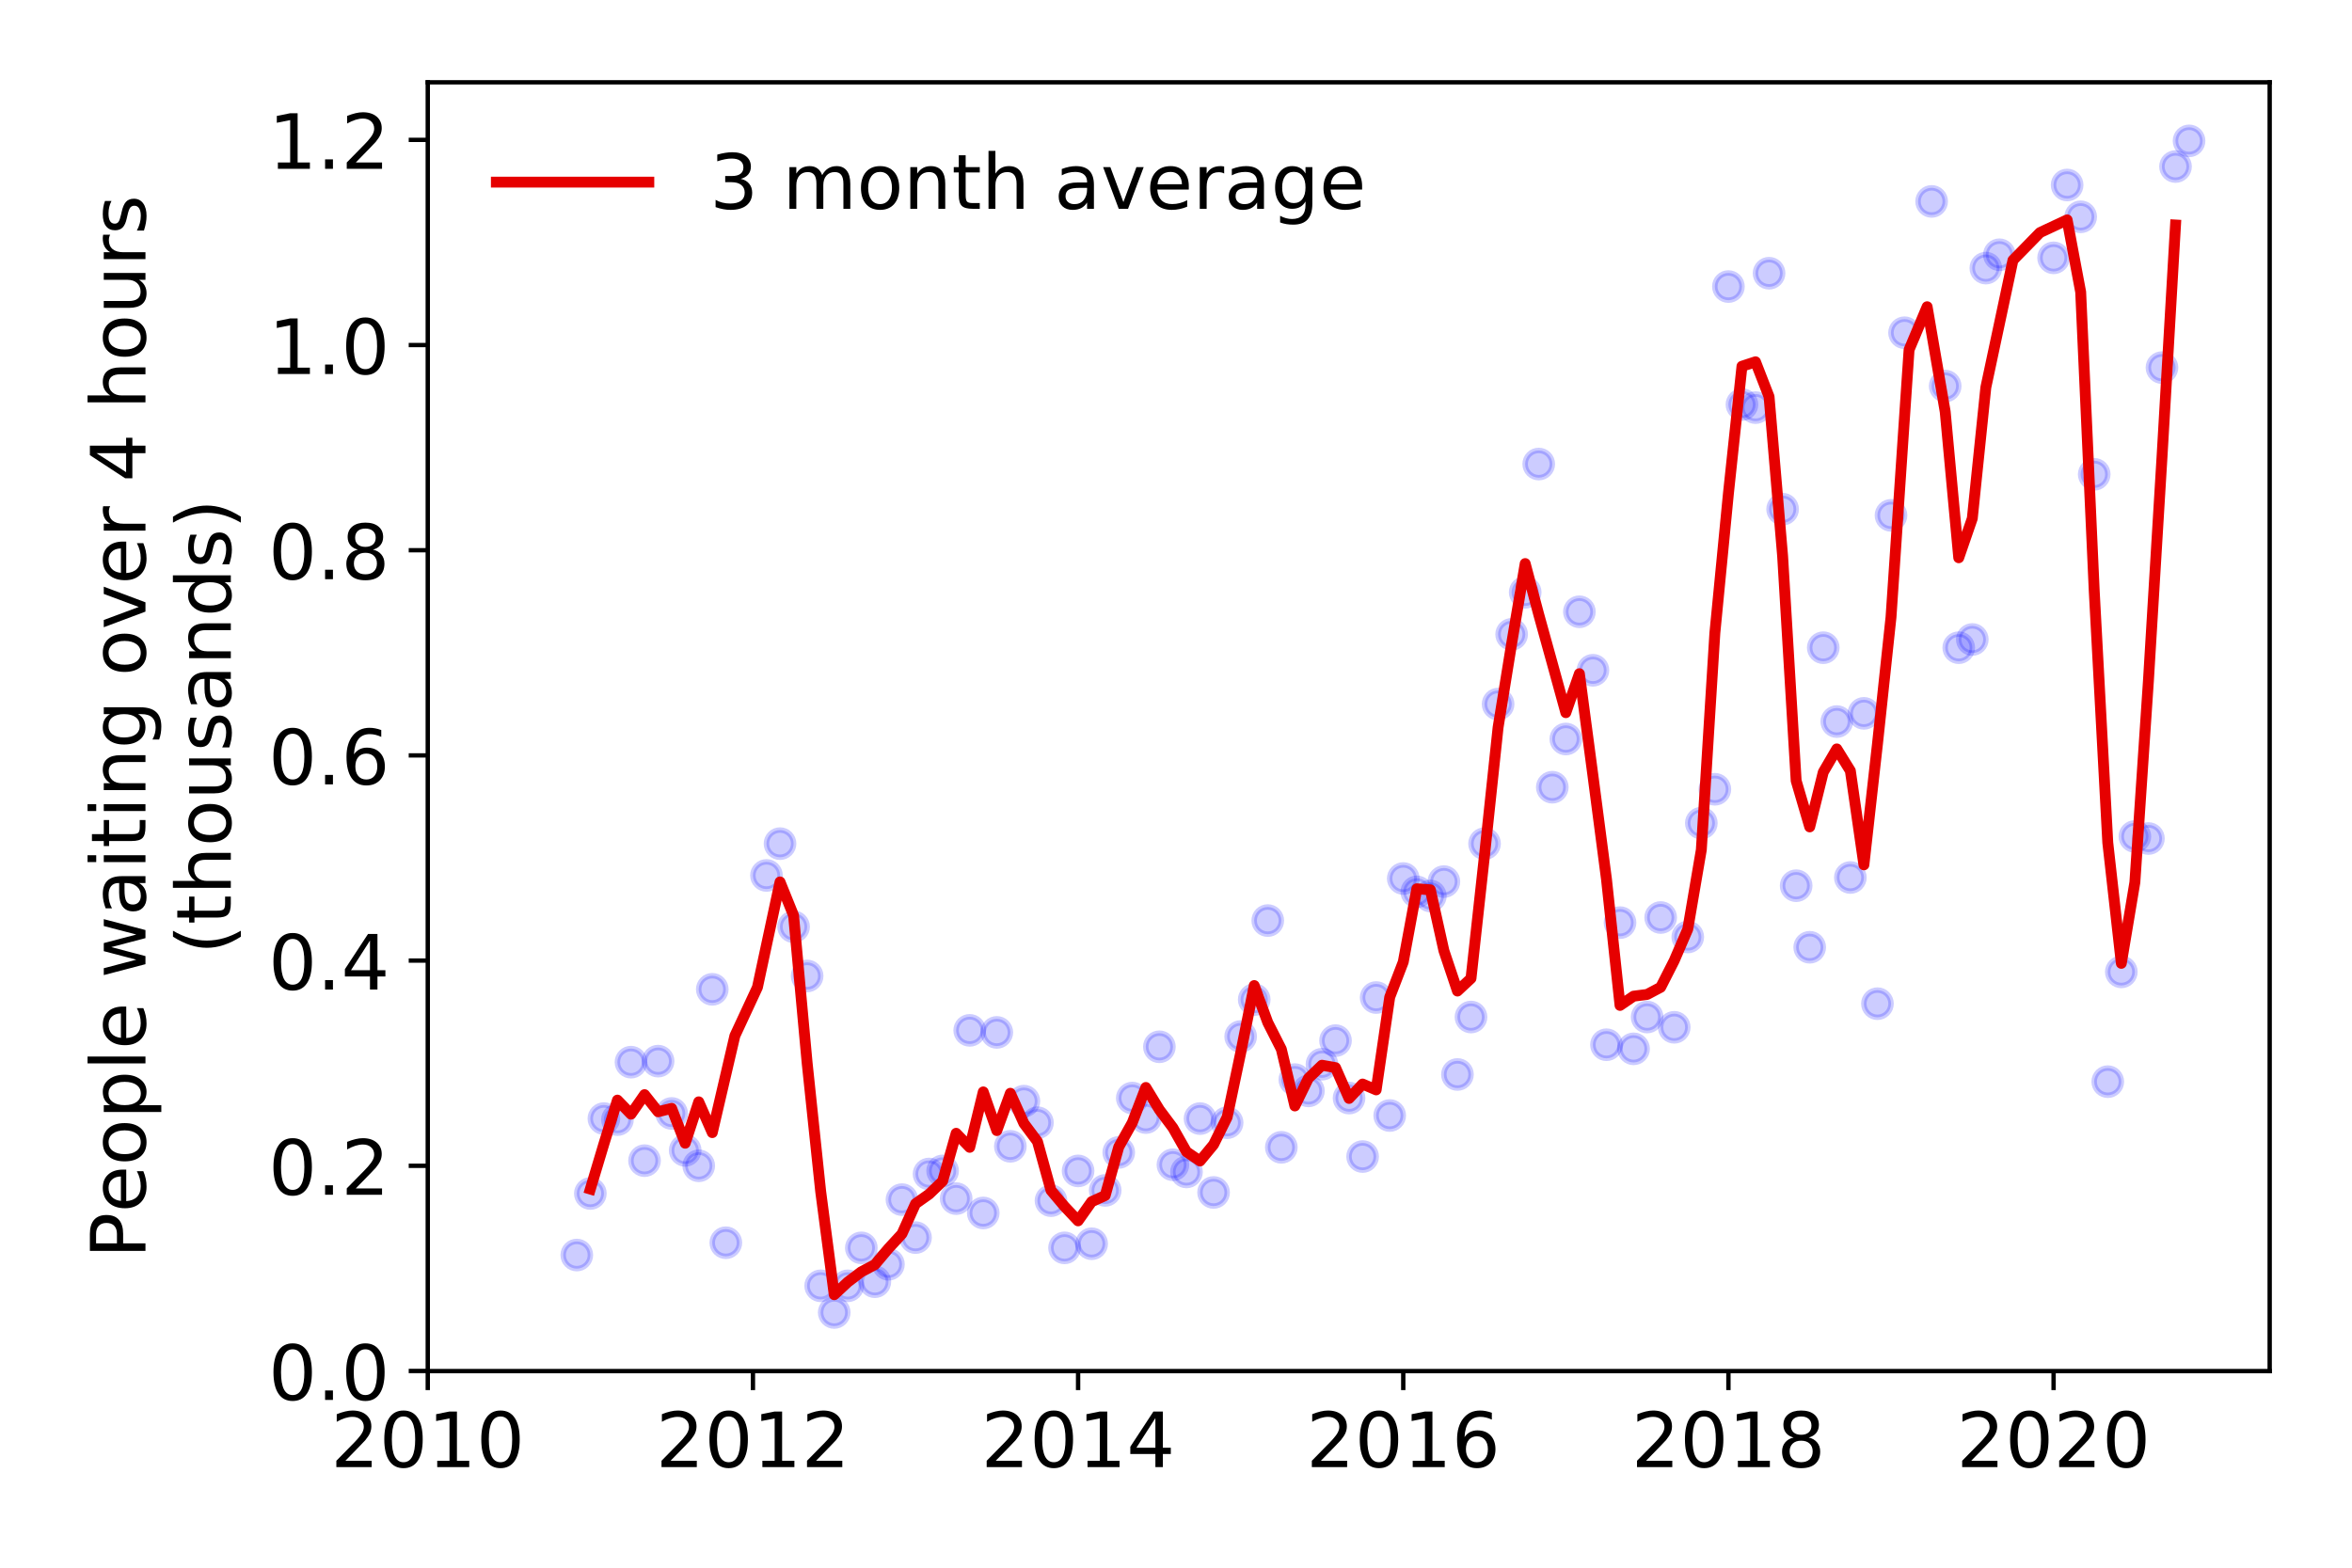 <?xml version="1.0" encoding="utf-8" standalone="no"?>
<!DOCTYPE svg PUBLIC "-//W3C//DTD SVG 1.1//EN"
  "http://www.w3.org/Graphics/SVG/1.1/DTD/svg11.dtd">
<!-- Created with matplotlib (https://matplotlib.org/) -->
<svg height="288pt" version="1.1" viewBox="0 0 432 288" width="432pt" xmlns="http://www.w3.org/2000/svg" xmlns:xlink="http://www.w3.org/1999/xlink">
 <defs>
  <style type="text/css">
*{stroke-linecap:butt;stroke-linejoin:round;}
  </style>
 </defs>
 <g id="figure_1">
  <g id="patch_1">
   <path d="M 0 288 
L 432 288 
L 432 0 
L 0 0 
z
" style="fill:#ffffff;"/>
  </g>
  <g id="axes_1">
   <g id="patch_2">
    <path d="M 78.57 251.88 
L 416.88 251.88 
L 416.88 15.12 
L 78.57 15.12 
z
" style="fill:#ffffff;"/>
   </g>
   <g id="matplotlib.axis_1">
    <g id="xtick_1">
     <g id="line2d_1">
      <defs>
       <path d="M 0 0 
L 0 3.5 
" id="m23ee4e6262" style="stroke:#000000;stroke-width:0.8;"/>
      </defs>
      <g>
       <use style="stroke:#000000;stroke-width:0.8;" x="78.57" xlink:href="#m23ee4e6262" y="251.88"/>
      </g>
     </g>
     <g id="text_1">
      <!-- 2010 -->
      <defs>
       <path d="M 19.188 8.297 
L 53.609 8.297 
L 53.609 0 
L 7.328 0 
L 7.328 8.297 
Q 12.938 14.109 22.625 23.891 
Q 32.328 33.688 34.812 36.531 
Q 39.547 41.844 41.422 45.531 
Q 43.312 49.219 43.312 52.781 
Q 43.312 58.594 39.234 62.25 
Q 35.156 65.922 28.609 65.922 
Q 23.969 65.922 18.812 64.312 
Q 13.672 62.703 7.812 59.422 
L 7.812 69.391 
Q 13.766 71.781 18.938 73 
Q 24.125 74.219 28.422 74.219 
Q 39.75 74.219 46.484 68.547 
Q 53.219 62.891 53.219 53.422 
Q 53.219 48.922 51.531 44.891 
Q 49.859 40.875 45.406 35.406 
Q 44.188 33.984 37.641 27.219 
Q 31.109 20.453 19.188 8.297 
z
" id="DejaVuSans-50"/>
       <path d="M 31.781 66.406 
Q 24.172 66.406 20.328 58.906 
Q 16.5 51.422 16.5 36.375 
Q 16.5 21.391 20.328 13.891 
Q 24.172 6.391 31.781 6.391 
Q 39.453 6.391 43.281 13.891 
Q 47.125 21.391 47.125 36.375 
Q 47.125 51.422 43.281 58.906 
Q 39.453 66.406 31.781 66.406 
z
M 31.781 74.219 
Q 44.047 74.219 50.516 64.516 
Q 56.984 54.828 56.984 36.375 
Q 56.984 17.969 50.516 8.266 
Q 44.047 -1.422 31.781 -1.422 
Q 19.531 -1.422 13.062 8.266 
Q 6.594 17.969 6.594 36.375 
Q 6.594 54.828 13.062 64.516 
Q 19.531 74.219 31.781 74.219 
z
" id="DejaVuSans-48"/>
       <path d="M 12.406 8.297 
L 28.516 8.297 
L 28.516 63.922 
L 10.984 60.406 
L 10.984 69.391 
L 28.422 72.906 
L 38.281 72.906 
L 38.281 8.297 
L 54.391 8.297 
L 54.391 0 
L 12.406 0 
z
" id="DejaVuSans-49"/>
      </defs>
      <g transform="translate(60.755 269.518)scale(0.14 -0.14)">
       <use xlink:href="#DejaVuSans-50"/>
       <use x="63.623" xlink:href="#DejaVuSans-48"/>
       <use x="127.246" xlink:href="#DejaVuSans-49"/>
       <use x="190.869" xlink:href="#DejaVuSans-48"/>
      </g>
     </g>
    </g>
    <g id="xtick_2">
     <g id="line2d_2">
      <g>
       <use style="stroke:#000000;stroke-width:0.8;" x="138.294" xlink:href="#m23ee4e6262" y="251.88"/>
      </g>
     </g>
     <g id="text_2">
      <!-- 2012 -->
      <g transform="translate(120.479 269.518)scale(0.14 -0.14)">
       <use xlink:href="#DejaVuSans-50"/>
       <use x="63.623" xlink:href="#DejaVuSans-48"/>
       <use x="127.246" xlink:href="#DejaVuSans-49"/>
       <use x="190.869" xlink:href="#DejaVuSans-50"/>
      </g>
     </g>
    </g>
    <g id="xtick_3">
     <g id="line2d_3">
      <g>
       <use style="stroke:#000000;stroke-width:0.8;" x="198.017" xlink:href="#m23ee4e6262" y="251.88"/>
      </g>
     </g>
     <g id="text_3">
      <!-- 2014 -->
      <defs>
       <path d="M 37.797 64.312 
L 12.891 25.391 
L 37.797 25.391 
z
M 35.203 72.906 
L 47.609 72.906 
L 47.609 25.391 
L 58.016 25.391 
L 58.016 17.188 
L 47.609 17.188 
L 47.609 0 
L 37.797 0 
L 37.797 17.188 
L 4.891 17.188 
L 4.891 26.703 
z
" id="DejaVuSans-52"/>
      </defs>
      <g transform="translate(180.202 269.518)scale(0.14 -0.14)">
       <use xlink:href="#DejaVuSans-50"/>
       <use x="63.623" xlink:href="#DejaVuSans-48"/>
       <use x="127.246" xlink:href="#DejaVuSans-49"/>
       <use x="190.869" xlink:href="#DejaVuSans-52"/>
      </g>
     </g>
    </g>
    <g id="xtick_4">
     <g id="line2d_4">
      <g>
       <use style="stroke:#000000;stroke-width:0.8;" x="257.741" xlink:href="#m23ee4e6262" y="251.88"/>
      </g>
     </g>
     <g id="text_4">
      <!-- 2016 -->
      <defs>
       <path d="M 33.016 40.375 
Q 26.375 40.375 22.484 35.828 
Q 18.609 31.297 18.609 23.391 
Q 18.609 15.531 22.484 10.953 
Q 26.375 6.391 33.016 6.391 
Q 39.656 6.391 43.531 10.953 
Q 47.406 15.531 47.406 23.391 
Q 47.406 31.297 43.531 35.828 
Q 39.656 40.375 33.016 40.375 
z
M 52.594 71.297 
L 52.594 62.312 
Q 48.875 64.062 45.094 64.984 
Q 41.312 65.922 37.594 65.922 
Q 27.828 65.922 22.672 59.328 
Q 17.531 52.734 16.797 39.406 
Q 19.672 43.656 24.016 45.922 
Q 28.375 48.188 33.594 48.188 
Q 44.578 48.188 50.953 41.516 
Q 57.328 34.859 57.328 23.391 
Q 57.328 12.156 50.688 5.359 
Q 44.047 -1.422 33.016 -1.422 
Q 20.359 -1.422 13.672 8.266 
Q 6.984 17.969 6.984 36.375 
Q 6.984 53.656 15.188 63.938 
Q 23.391 74.219 37.203 74.219 
Q 40.922 74.219 44.703 73.484 
Q 48.484 72.75 52.594 71.297 
z
" id="DejaVuSans-54"/>
      </defs>
      <g transform="translate(239.926 269.518)scale(0.14 -0.14)">
       <use xlink:href="#DejaVuSans-50"/>
       <use x="63.623" xlink:href="#DejaVuSans-48"/>
       <use x="127.246" xlink:href="#DejaVuSans-49"/>
       <use x="190.869" xlink:href="#DejaVuSans-54"/>
      </g>
     </g>
    </g>
    <g id="xtick_5">
     <g id="line2d_5">
      <g>
       <use style="stroke:#000000;stroke-width:0.8;" x="317.465" xlink:href="#m23ee4e6262" y="251.88"/>
      </g>
     </g>
     <g id="text_5">
      <!-- 2018 -->
      <defs>
       <path d="M 31.781 34.625 
Q 24.75 34.625 20.719 30.859 
Q 16.703 27.094 16.703 20.516 
Q 16.703 13.922 20.719 10.156 
Q 24.75 6.391 31.781 6.391 
Q 38.812 6.391 42.859 10.172 
Q 46.922 13.969 46.922 20.516 
Q 46.922 27.094 42.891 30.859 
Q 38.875 34.625 31.781 34.625 
z
M 21.922 38.812 
Q 15.578 40.375 12.031 44.719 
Q 8.5 49.078 8.5 55.328 
Q 8.5 64.062 14.719 69.141 
Q 20.953 74.219 31.781 74.219 
Q 42.672 74.219 48.875 69.141 
Q 55.078 64.062 55.078 55.328 
Q 55.078 49.078 51.531 44.719 
Q 48 40.375 41.703 38.812 
Q 48.828 37.156 52.797 32.312 
Q 56.781 27.484 56.781 20.516 
Q 56.781 9.906 50.312 4.234 
Q 43.844 -1.422 31.781 -1.422 
Q 19.734 -1.422 13.25 4.234 
Q 6.781 9.906 6.781 20.516 
Q 6.781 27.484 10.781 32.312 
Q 14.797 37.156 21.922 38.812 
z
M 18.312 54.391 
Q 18.312 48.734 21.844 45.562 
Q 25.391 42.391 31.781 42.391 
Q 38.141 42.391 41.719 45.562 
Q 45.312 48.734 45.312 54.391 
Q 45.312 60.062 41.719 63.234 
Q 38.141 66.406 31.781 66.406 
Q 25.391 66.406 21.844 63.234 
Q 18.312 60.062 18.312 54.391 
z
" id="DejaVuSans-56"/>
      </defs>
      <g transform="translate(299.65 269.518)scale(0.14 -0.14)">
       <use xlink:href="#DejaVuSans-50"/>
       <use x="63.623" xlink:href="#DejaVuSans-48"/>
       <use x="127.246" xlink:href="#DejaVuSans-49"/>
       <use x="190.869" xlink:href="#DejaVuSans-56"/>
      </g>
     </g>
    </g>
    <g id="xtick_6">
     <g id="line2d_6">
      <g>
       <use style="stroke:#000000;stroke-width:0.8;" x="377.189" xlink:href="#m23ee4e6262" y="251.88"/>
      </g>
     </g>
     <g id="text_6">
      <!-- 2020 -->
      <g transform="translate(359.374 269.518)scale(0.14 -0.14)">
       <use xlink:href="#DejaVuSans-50"/>
       <use x="63.623" xlink:href="#DejaVuSans-48"/>
       <use x="127.246" xlink:href="#DejaVuSans-50"/>
       <use x="190.869" xlink:href="#DejaVuSans-48"/>
      </g>
     </g>
    </g>
   </g>
   <g id="matplotlib.axis_2">
    <g id="ytick_1">
     <g id="line2d_7">
      <defs>
       <path d="M 0 0 
L -3.5 0 
" id="mfc32788e04" style="stroke:#000000;stroke-width:0.8;"/>
      </defs>
      <g>
       <use style="stroke:#000000;stroke-width:0.8;" x="78.57" xlink:href="#mfc32788e04" y="251.861"/>
      </g>
     </g>
     <g id="text_7">
      <!-- 0.0 -->
      <defs>
       <path d="M 10.688 12.406 
L 21 12.406 
L 21 0 
L 10.688 0 
z
" id="DejaVuSans-46"/>
      </defs>
      <g transform="translate(49.306 257.18)scale(0.14 -0.14)">
       <use xlink:href="#DejaVuSans-48"/>
       <use x="63.623" xlink:href="#DejaVuSans-46"/>
       <use x="95.41" xlink:href="#DejaVuSans-48"/>
      </g>
     </g>
    </g>
    <g id="ytick_2">
     <g id="line2d_8">
      <g>
       <use style="stroke:#000000;stroke-width:0.8;" x="78.57" xlink:href="#mfc32788e04" y="214.167"/>
      </g>
     </g>
     <g id="text_8">
      <!-- 0.2 -->
      <g transform="translate(49.306 219.485)scale(0.14 -0.14)">
       <use xlink:href="#DejaVuSans-48"/>
       <use x="63.623" xlink:href="#DejaVuSans-46"/>
       <use x="95.41" xlink:href="#DejaVuSans-50"/>
      </g>
     </g>
    </g>
    <g id="ytick_3">
     <g id="line2d_9">
      <g>
       <use style="stroke:#000000;stroke-width:0.8;" x="78.57" xlink:href="#mfc32788e04" y="176.472"/>
      </g>
     </g>
     <g id="text_9">
      <!-- 0.4 -->
      <g transform="translate(49.306 181.791)scale(0.14 -0.14)">
       <use xlink:href="#DejaVuSans-48"/>
       <use x="63.623" xlink:href="#DejaVuSans-46"/>
       <use x="95.41" xlink:href="#DejaVuSans-52"/>
      </g>
     </g>
    </g>
    <g id="ytick_4">
     <g id="line2d_10">
      <g>
       <use style="stroke:#000000;stroke-width:0.8;" x="78.57" xlink:href="#mfc32788e04" y="138.777"/>
      </g>
     </g>
     <g id="text_10">
      <!-- 0.6 -->
      <g transform="translate(49.306 144.096)scale(0.14 -0.14)">
       <use xlink:href="#DejaVuSans-48"/>
       <use x="63.623" xlink:href="#DejaVuSans-46"/>
       <use x="95.41" xlink:href="#DejaVuSans-54"/>
      </g>
     </g>
    </g>
    <g id="ytick_5">
     <g id="line2d_11">
      <g>
       <use style="stroke:#000000;stroke-width:0.8;" x="78.57" xlink:href="#mfc32788e04" y="101.083"/>
      </g>
     </g>
     <g id="text_11">
      <!-- 0.8 -->
      <g transform="translate(49.306 106.402)scale(0.14 -0.14)">
       <use xlink:href="#DejaVuSans-48"/>
       <use x="63.623" xlink:href="#DejaVuSans-46"/>
       <use x="95.41" xlink:href="#DejaVuSans-56"/>
      </g>
     </g>
    </g>
    <g id="ytick_6">
     <g id="line2d_12">
      <g>
       <use style="stroke:#000000;stroke-width:0.8;" x="78.57" xlink:href="#mfc32788e04" y="63.388"/>
      </g>
     </g>
     <g id="text_12">
      <!-- 1.0 -->
      <g transform="translate(49.306 68.707)scale(0.14 -0.14)">
       <use xlink:href="#DejaVuSans-49"/>
       <use x="63.623" xlink:href="#DejaVuSans-46"/>
       <use x="95.41" xlink:href="#DejaVuSans-48"/>
      </g>
     </g>
    </g>
    <g id="ytick_7">
     <g id="line2d_13">
      <g>
       <use style="stroke:#000000;stroke-width:0.8;" x="78.57" xlink:href="#mfc32788e04" y="25.693"/>
      </g>
     </g>
     <g id="text_13">
      <!-- 1.2 -->
      <g transform="translate(49.306 31.012)scale(0.14 -0.14)">
       <use xlink:href="#DejaVuSans-49"/>
       <use x="63.623" xlink:href="#DejaVuSans-46"/>
       <use x="95.41" xlink:href="#DejaVuSans-50"/>
      </g>
     </g>
    </g>
    <g id="text_14">
     <!-- People waiting over 4 hours -->
     <defs>
      <path d="M 19.672 64.797 
L 19.672 37.406 
L 32.078 37.406 
Q 38.969 37.406 42.719 40.969 
Q 46.484 44.531 46.484 51.125 
Q 46.484 57.672 42.719 61.234 
Q 38.969 64.797 32.078 64.797 
z
M 9.812 72.906 
L 32.078 72.906 
Q 44.344 72.906 50.609 67.359 
Q 56.891 61.812 56.891 51.125 
Q 56.891 40.328 50.609 34.812 
Q 44.344 29.297 32.078 29.297 
L 19.672 29.297 
L 19.672 0 
L 9.812 0 
z
" id="DejaVuSans-80"/>
      <path d="M 56.203 29.594 
L 56.203 25.203 
L 14.891 25.203 
Q 15.484 15.922 20.484 11.062 
Q 25.484 6.203 34.422 6.203 
Q 39.594 6.203 44.453 7.469 
Q 49.312 8.734 54.109 11.281 
L 54.109 2.781 
Q 49.266 0.734 44.188 -0.344 
Q 39.109 -1.422 33.891 -1.422 
Q 20.797 -1.422 13.156 6.188 
Q 5.516 13.812 5.516 26.812 
Q 5.516 40.234 12.766 48.109 
Q 20.016 56 32.328 56 
Q 43.359 56 49.781 48.891 
Q 56.203 41.797 56.203 29.594 
z
M 47.219 32.234 
Q 47.125 39.594 43.094 43.984 
Q 39.062 48.391 32.422 48.391 
Q 24.906 48.391 20.391 44.141 
Q 15.875 39.891 15.188 32.172 
z
" id="DejaVuSans-101"/>
      <path d="M 30.609 48.391 
Q 23.391 48.391 19.188 42.75 
Q 14.984 37.109 14.984 27.297 
Q 14.984 17.484 19.156 11.844 
Q 23.344 6.203 30.609 6.203 
Q 37.797 6.203 41.984 11.859 
Q 46.188 17.531 46.188 27.297 
Q 46.188 37.016 41.984 42.703 
Q 37.797 48.391 30.609 48.391 
z
M 30.609 56 
Q 42.328 56 49.016 48.375 
Q 55.719 40.766 55.719 27.297 
Q 55.719 13.875 49.016 6.219 
Q 42.328 -1.422 30.609 -1.422 
Q 18.844 -1.422 12.172 6.219 
Q 5.516 13.875 5.516 27.297 
Q 5.516 40.766 12.172 48.375 
Q 18.844 56 30.609 56 
z
" id="DejaVuSans-111"/>
      <path d="M 18.109 8.203 
L 18.109 -20.797 
L 9.078 -20.797 
L 9.078 54.688 
L 18.109 54.688 
L 18.109 46.391 
Q 20.953 51.266 25.266 53.625 
Q 29.594 56 35.594 56 
Q 45.562 56 51.781 48.094 
Q 58.016 40.188 58.016 27.297 
Q 58.016 14.406 51.781 6.484 
Q 45.562 -1.422 35.594 -1.422 
Q 29.594 -1.422 25.266 0.953 
Q 20.953 3.328 18.109 8.203 
z
M 48.688 27.297 
Q 48.688 37.203 44.609 42.844 
Q 40.531 48.484 33.406 48.484 
Q 26.266 48.484 22.188 42.844 
Q 18.109 37.203 18.109 27.297 
Q 18.109 17.391 22.188 11.75 
Q 26.266 6.109 33.406 6.109 
Q 40.531 6.109 44.609 11.75 
Q 48.688 17.391 48.688 27.297 
z
" id="DejaVuSans-112"/>
      <path d="M 9.422 75.984 
L 18.406 75.984 
L 18.406 0 
L 9.422 0 
z
" id="DejaVuSans-108"/>
      <path id="DejaVuSans-32"/>
      <path d="M 4.203 54.688 
L 13.188 54.688 
L 24.422 12.016 
L 35.594 54.688 
L 46.188 54.688 
L 57.422 12.016 
L 68.609 54.688 
L 77.594 54.688 
L 63.281 0 
L 52.688 0 
L 40.922 44.828 
L 29.109 0 
L 18.5 0 
z
" id="DejaVuSans-119"/>
      <path d="M 34.281 27.484 
Q 23.391 27.484 19.188 25 
Q 14.984 22.516 14.984 16.5 
Q 14.984 11.719 18.141 8.906 
Q 21.297 6.109 26.703 6.109 
Q 34.188 6.109 38.703 11.406 
Q 43.219 16.703 43.219 25.484 
L 43.219 27.484 
z
M 52.203 31.203 
L 52.203 0 
L 43.219 0 
L 43.219 8.297 
Q 40.141 3.328 35.547 0.953 
Q 30.953 -1.422 24.312 -1.422 
Q 15.922 -1.422 10.953 3.297 
Q 6 8.016 6 15.922 
Q 6 25.141 12.172 29.828 
Q 18.359 34.516 30.609 34.516 
L 43.219 34.516 
L 43.219 35.406 
Q 43.219 41.609 39.141 45 
Q 35.062 48.391 27.688 48.391 
Q 23 48.391 18.547 47.266 
Q 14.109 46.141 10.016 43.891 
L 10.016 52.203 
Q 14.938 54.109 19.578 55.047 
Q 24.219 56 28.609 56 
Q 40.484 56 46.344 49.844 
Q 52.203 43.703 52.203 31.203 
z
" id="DejaVuSans-97"/>
      <path d="M 9.422 54.688 
L 18.406 54.688 
L 18.406 0 
L 9.422 0 
z
M 9.422 75.984 
L 18.406 75.984 
L 18.406 64.594 
L 9.422 64.594 
z
" id="DejaVuSans-105"/>
      <path d="M 18.312 70.219 
L 18.312 54.688 
L 36.812 54.688 
L 36.812 47.703 
L 18.312 47.703 
L 18.312 18.016 
Q 18.312 11.328 20.141 9.422 
Q 21.969 7.516 27.594 7.516 
L 36.812 7.516 
L 36.812 0 
L 27.594 0 
Q 17.188 0 13.234 3.875 
Q 9.281 7.766 9.281 18.016 
L 9.281 47.703 
L 2.688 47.703 
L 2.688 54.688 
L 9.281 54.688 
L 9.281 70.219 
z
" id="DejaVuSans-116"/>
      <path d="M 54.891 33.016 
L 54.891 0 
L 45.906 0 
L 45.906 32.719 
Q 45.906 40.484 42.875 44.328 
Q 39.844 48.188 33.797 48.188 
Q 26.516 48.188 22.312 43.547 
Q 18.109 38.922 18.109 30.906 
L 18.109 0 
L 9.078 0 
L 9.078 54.688 
L 18.109 54.688 
L 18.109 46.188 
Q 21.344 51.125 25.703 53.562 
Q 30.078 56 35.797 56 
Q 45.219 56 50.047 50.172 
Q 54.891 44.344 54.891 33.016 
z
" id="DejaVuSans-110"/>
      <path d="M 45.406 27.984 
Q 45.406 37.75 41.375 43.109 
Q 37.359 48.484 30.078 48.484 
Q 22.859 48.484 18.828 43.109 
Q 14.797 37.75 14.797 27.984 
Q 14.797 18.266 18.828 12.891 
Q 22.859 7.516 30.078 7.516 
Q 37.359 7.516 41.375 12.891 
Q 45.406 18.266 45.406 27.984 
z
M 54.391 6.781 
Q 54.391 -7.172 48.188 -13.984 
Q 42 -20.797 29.203 -20.797 
Q 24.469 -20.797 20.266 -20.094 
Q 16.062 -19.391 12.109 -17.922 
L 12.109 -9.188 
Q 16.062 -11.328 19.922 -12.344 
Q 23.781 -13.375 27.781 -13.375 
Q 36.625 -13.375 41.016 -8.766 
Q 45.406 -4.156 45.406 5.172 
L 45.406 9.625 
Q 42.625 4.781 38.281 2.391 
Q 33.938 0 27.875 0 
Q 17.828 0 11.672 7.656 
Q 5.516 15.328 5.516 27.984 
Q 5.516 40.672 11.672 48.328 
Q 17.828 56 27.875 56 
Q 33.938 56 38.281 53.609 
Q 42.625 51.219 45.406 46.391 
L 45.406 54.688 
L 54.391 54.688 
z
" id="DejaVuSans-103"/>
      <path d="M 2.984 54.688 
L 12.5 54.688 
L 29.594 8.797 
L 46.688 54.688 
L 56.203 54.688 
L 35.688 0 
L 23.484 0 
z
" id="DejaVuSans-118"/>
      <path d="M 41.109 46.297 
Q 39.594 47.172 37.812 47.578 
Q 36.031 48 33.891 48 
Q 26.266 48 22.188 43.047 
Q 18.109 38.094 18.109 28.812 
L 18.109 0 
L 9.078 0 
L 9.078 54.688 
L 18.109 54.688 
L 18.109 46.188 
Q 20.953 51.172 25.484 53.578 
Q 30.031 56 36.531 56 
Q 37.453 56 38.578 55.875 
Q 39.703 55.766 41.062 55.516 
z
" id="DejaVuSans-114"/>
      <path d="M 54.891 33.016 
L 54.891 0 
L 45.906 0 
L 45.906 32.719 
Q 45.906 40.484 42.875 44.328 
Q 39.844 48.188 33.797 48.188 
Q 26.516 48.188 22.312 43.547 
Q 18.109 38.922 18.109 30.906 
L 18.109 0 
L 9.078 0 
L 9.078 75.984 
L 18.109 75.984 
L 18.109 46.188 
Q 21.344 51.125 25.703 53.562 
Q 30.078 56 35.797 56 
Q 45.219 56 50.047 50.172 
Q 54.891 44.344 54.891 33.016 
z
" id="DejaVuSans-104"/>
      <path d="M 8.5 21.578 
L 8.5 54.688 
L 17.484 54.688 
L 17.484 21.922 
Q 17.484 14.156 20.5 10.266 
Q 23.531 6.391 29.594 6.391 
Q 36.859 6.391 41.078 11.031 
Q 45.312 15.672 45.312 23.688 
L 45.312 54.688 
L 54.297 54.688 
L 54.297 0 
L 45.312 0 
L 45.312 8.406 
Q 42.047 3.422 37.719 1 
Q 33.406 -1.422 27.688 -1.422 
Q 18.266 -1.422 13.375 4.438 
Q 8.5 10.297 8.5 21.578 
z
M 31.109 56 
z
" id="DejaVuSans-117"/>
      <path d="M 44.281 53.078 
L 44.281 44.578 
Q 40.484 46.531 36.375 47.5 
Q 32.281 48.484 27.875 48.484 
Q 21.188 48.484 17.844 46.438 
Q 14.5 44.391 14.5 40.281 
Q 14.5 37.156 16.891 35.375 
Q 19.281 33.594 26.516 31.984 
L 29.594 31.297 
Q 39.156 29.25 43.188 25.516 
Q 47.219 21.781 47.219 15.094 
Q 47.219 7.469 41.188 3.016 
Q 35.156 -1.422 24.609 -1.422 
Q 20.219 -1.422 15.453 -0.562 
Q 10.688 0.297 5.422 2 
L 5.422 11.281 
Q 10.406 8.688 15.234 7.391 
Q 20.062 6.109 24.812 6.109 
Q 31.156 6.109 34.562 8.281 
Q 37.984 10.453 37.984 14.406 
Q 37.984 18.062 35.516 20.016 
Q 33.062 21.969 24.703 23.781 
L 21.578 24.516 
Q 13.234 26.266 9.516 29.906 
Q 5.812 33.547 5.812 39.891 
Q 5.812 47.609 11.281 51.797 
Q 16.75 56 26.812 56 
Q 31.781 56 36.172 55.266 
Q 40.578 54.547 44.281 53.078 
z
" id="DejaVuSans-115"/>
     </defs>
     <g transform="translate(26.717 231.175)rotate(-90)scale(0.14 -0.14)">
      <use xlink:href="#DejaVuSans-80"/>
      <use x="60.256" xlink:href="#DejaVuSans-101"/>
      <use x="121.779" xlink:href="#DejaVuSans-111"/>
      <use x="182.961" xlink:href="#DejaVuSans-112"/>
      <use x="246.438" xlink:href="#DejaVuSans-108"/>
      <use x="274.221" xlink:href="#DejaVuSans-101"/>
      <use x="335.744" xlink:href="#DejaVuSans-32"/>
      <use x="367.531" xlink:href="#DejaVuSans-119"/>
      <use x="449.318" xlink:href="#DejaVuSans-97"/>
      <use x="510.598" xlink:href="#DejaVuSans-105"/>
      <use x="538.381" xlink:href="#DejaVuSans-116"/>
      <use x="577.59" xlink:href="#DejaVuSans-105"/>
      <use x="605.373" xlink:href="#DejaVuSans-110"/>
      <use x="668.752" xlink:href="#DejaVuSans-103"/>
      <use x="732.229" xlink:href="#DejaVuSans-32"/>
      <use x="764.016" xlink:href="#DejaVuSans-111"/>
      <use x="825.197" xlink:href="#DejaVuSans-118"/>
      <use x="884.377" xlink:href="#DejaVuSans-101"/>
      <use x="945.9" xlink:href="#DejaVuSans-114"/>
      <use x="987.014" xlink:href="#DejaVuSans-32"/>
      <use x="1018.801" xlink:href="#DejaVuSans-52"/>
      <use x="1082.424" xlink:href="#DejaVuSans-32"/>
      <use x="1114.211" xlink:href="#DejaVuSans-104"/>
      <use x="1177.59" xlink:href="#DejaVuSans-111"/>
      <use x="1238.771" xlink:href="#DejaVuSans-117"/>
      <use x="1302.15" xlink:href="#DejaVuSans-114"/>
      <use x="1343.264" xlink:href="#DejaVuSans-115"/>
     </g>
     <!-- (thousands) -->
     <defs>
      <path d="M 31 75.875 
Q 24.469 64.656 21.281 53.656 
Q 18.109 42.672 18.109 31.391 
Q 18.109 20.125 21.312 9.062 
Q 24.516 -2 31 -13.188 
L 23.188 -13.188 
Q 15.875 -1.703 12.234 9.375 
Q 8.594 20.453 8.594 31.391 
Q 8.594 42.281 12.203 53.312 
Q 15.828 64.359 23.188 75.875 
z
" id="DejaVuSans-40"/>
      <path d="M 45.406 46.391 
L 45.406 75.984 
L 54.391 75.984 
L 54.391 0 
L 45.406 0 
L 45.406 8.203 
Q 42.578 3.328 38.25 0.953 
Q 33.938 -1.422 27.875 -1.422 
Q 17.969 -1.422 11.734 6.484 
Q 5.516 14.406 5.516 27.297 
Q 5.516 40.188 11.734 48.094 
Q 17.969 56 27.875 56 
Q 33.938 56 38.25 53.625 
Q 42.578 51.266 45.406 46.391 
z
M 14.797 27.297 
Q 14.797 17.391 18.875 11.75 
Q 22.953 6.109 30.078 6.109 
Q 37.203 6.109 41.297 11.75 
Q 45.406 17.391 45.406 27.297 
Q 45.406 37.203 41.297 42.844 
Q 37.203 48.484 30.078 48.484 
Q 22.953 48.484 18.875 42.844 
Q 14.797 37.203 14.797 27.297 
z
" id="DejaVuSans-100"/>
      <path d="M 8.016 75.875 
L 15.828 75.875 
Q 23.141 64.359 26.781 53.312 
Q 30.422 42.281 30.422 31.391 
Q 30.422 20.453 26.781 9.375 
Q 23.141 -1.703 15.828 -13.188 
L 8.016 -13.188 
Q 14.5 -2 17.703 9.062 
Q 20.906 20.125 20.906 31.391 
Q 20.906 42.672 17.703 53.656 
Q 14.5 64.656 8.016 75.875 
z
" id="DejaVuSans-41"/>
     </defs>
     <g transform="translate(42.394 175.325)rotate(-90)scale(0.14 -0.14)">
      <use xlink:href="#DejaVuSans-40"/>
      <use x="39.014" xlink:href="#DejaVuSans-116"/>
      <use x="78.223" xlink:href="#DejaVuSans-104"/>
      <use x="141.602" xlink:href="#DejaVuSans-111"/>
      <use x="202.783" xlink:href="#DejaVuSans-117"/>
      <use x="266.162" xlink:href="#DejaVuSans-115"/>
      <use x="318.262" xlink:href="#DejaVuSans-97"/>
      <use x="379.541" xlink:href="#DejaVuSans-110"/>
      <use x="442.92" xlink:href="#DejaVuSans-100"/>
      <use x="506.396" xlink:href="#DejaVuSans-115"/>
      <use x="558.496" xlink:href="#DejaVuSans-41"/>
     </g>
    </g>
   </g>
   <g id="line2d_14">
    <defs>
     <path d="M 0 2.5 
C 0.663 2.5 1.299 2.237 1.768 1.768 
C 2.237 1.299 2.5 0.663 2.5 0 
C 2.5 -0.663 2.237 -1.299 1.768 -1.768 
C 1.299 -2.237 0.663 -2.5 0 -2.5 
C -0.663 -2.5 -1.299 -2.237 -1.768 -1.768 
C -2.237 -1.299 -2.5 -0.663 -2.5 0 
C -2.5 0.663 -2.237 1.299 -1.768 1.768 
C -1.299 2.237 -0.663 2.5 0 2.5 
z
" id="m84795f70f0" style="stroke:#0000ff;stroke-opacity:0.2;"/>
    </defs>
    <g clip-path="url(#pa33f4a6f37)">
     <use style="fill:#0000ff;fill-opacity:0.2;stroke:#0000ff;stroke-opacity:0.2;" x="402.073" xlink:href="#m84795f70f0" y="25.882"/>
     <use style="fill:#0000ff;fill-opacity:0.2;stroke:#0000ff;stroke-opacity:0.2;" x="399.585" xlink:href="#m84795f70f0" y="30.594"/>
     <use style="fill:#0000ff;fill-opacity:0.2;stroke:#0000ff;stroke-opacity:0.2;" x="397.097" xlink:href="#m84795f70f0" y="67.534"/>
     <use style="fill:#0000ff;fill-opacity:0.2;stroke:#0000ff;stroke-opacity:0.2;" x="394.608" xlink:href="#m84795f70f0" y="154.044"/>
     <use style="fill:#0000ff;fill-opacity:0.2;stroke:#0000ff;stroke-opacity:0.2;" x="392.12" xlink:href="#m84795f70f0" y="153.667"/>
     <use style="fill:#0000ff;fill-opacity:0.2;stroke:#0000ff;stroke-opacity:0.2;" x="389.631" xlink:href="#m84795f70f0" y="178.545"/>
     <use style="fill:#0000ff;fill-opacity:0.2;stroke:#0000ff;stroke-opacity:0.2;" x="387.143" xlink:href="#m84795f70f0" y="198.712"/>
     <use style="fill:#0000ff;fill-opacity:0.2;stroke:#0000ff;stroke-opacity:0.2;" x="384.654" xlink:href="#m84795f70f0" y="87.136"/>
     <use style="fill:#0000ff;fill-opacity:0.2;stroke:#0000ff;stroke-opacity:0.2;" x="382.166" xlink:href="#m84795f70f0" y="39.829"/>
     <use style="fill:#0000ff;fill-opacity:0.2;stroke:#0000ff;stroke-opacity:0.2;" x="379.677" xlink:href="#m84795f70f0" y="33.986"/>
     <use style="fill:#0000ff;fill-opacity:0.2;stroke:#0000ff;stroke-opacity:0.2;" x="377.189" xlink:href="#m84795f70f0" y="47.368"/>
     <use style="fill:#0000ff;fill-opacity:0.2;stroke:#0000ff;stroke-opacity:0.2;" x="367.235" xlink:href="#m84795f70f0" y="46.802"/>
     <use style="fill:#0000ff;fill-opacity:0.2;stroke:#0000ff;stroke-opacity:0.2;" x="364.746" xlink:href="#m84795f70f0" y="49.252"/>
     <use style="fill:#0000ff;fill-opacity:0.2;stroke:#0000ff;stroke-opacity:0.2;" x="362.258" xlink:href="#m84795f70f0" y="117.48"/>
     <use style="fill:#0000ff;fill-opacity:0.2;stroke:#0000ff;stroke-opacity:0.2;" x="359.769" xlink:href="#m84795f70f0" y="118.988"/>
     <use style="fill:#0000ff;fill-opacity:0.2;stroke:#0000ff;stroke-opacity:0.2;" x="357.281" xlink:href="#m84795f70f0" y="70.927"/>
     <use style="fill:#0000ff;fill-opacity:0.2;stroke:#0000ff;stroke-opacity:0.2;" x="354.792" xlink:href="#m84795f70f0" y="37.002"/>
     <use style="fill:#0000ff;fill-opacity:0.2;stroke:#0000ff;stroke-opacity:0.2;" x="349.815" xlink:href="#m84795f70f0" y="61.126"/>
     <use style="fill:#0000ff;fill-opacity:0.2;stroke:#0000ff;stroke-opacity:0.2;" x="347.327" xlink:href="#m84795f70f0" y="94.675"/>
     <use style="fill:#0000ff;fill-opacity:0.2;stroke:#0000ff;stroke-opacity:0.2;" x="344.838" xlink:href="#m84795f70f0" y="184.388"/>
     <use style="fill:#0000ff;fill-opacity:0.2;stroke:#0000ff;stroke-opacity:0.2;" x="342.35" xlink:href="#m84795f70f0" y="131.05"/>
     <use style="fill:#0000ff;fill-opacity:0.2;stroke:#0000ff;stroke-opacity:0.2;" x="339.861" xlink:href="#m84795f70f0" y="161.206"/>
     <use style="fill:#0000ff;fill-opacity:0.2;stroke:#0000ff;stroke-opacity:0.2;" x="337.373" xlink:href="#m84795f70f0" y="132.558"/>
     <use style="fill:#0000ff;fill-opacity:0.2;stroke:#0000ff;stroke-opacity:0.2;" x="334.884" xlink:href="#m84795f70f0" y="118.988"/>
     <use style="fill:#0000ff;fill-opacity:0.2;stroke:#0000ff;stroke-opacity:0.2;" x="332.396" xlink:href="#m84795f70f0" y="174.022"/>
     <use style="fill:#0000ff;fill-opacity:0.2;stroke:#0000ff;stroke-opacity:0.2;" x="329.907" xlink:href="#m84795f70f0" y="162.713"/>
     <use style="fill:#0000ff;fill-opacity:0.2;stroke:#0000ff;stroke-opacity:0.2;" x="327.419" xlink:href="#m84795f70f0" y="93.544"/>
     <use style="fill:#0000ff;fill-opacity:0.2;stroke:#0000ff;stroke-opacity:0.2;" x="324.93" xlink:href="#m84795f70f0" y="50.195"/>
     <use style="fill:#0000ff;fill-opacity:0.2;stroke:#0000ff;stroke-opacity:0.2;" x="322.442" xlink:href="#m84795f70f0" y="74.885"/>
     <use style="fill:#0000ff;fill-opacity:0.2;stroke:#0000ff;stroke-opacity:0.2;" x="319.953" xlink:href="#m84795f70f0" y="74.319"/>
     <use style="fill:#0000ff;fill-opacity:0.2;stroke:#0000ff;stroke-opacity:0.2;" x="317.465" xlink:href="#m84795f70f0" y="52.645"/>
     <use style="fill:#0000ff;fill-opacity:0.2;stroke:#0000ff;stroke-opacity:0.2;" x="314.976" xlink:href="#m84795f70f0" y="144.997"/>
     <use style="fill:#0000ff;fill-opacity:0.2;stroke:#0000ff;stroke-opacity:0.2;" x="312.488" xlink:href="#m84795f70f0" y="151.216"/>
     <use style="fill:#0000ff;fill-opacity:0.2;stroke:#0000ff;stroke-opacity:0.2;" x="309.999" xlink:href="#m84795f70f0" y="172.137"/>
     <use style="fill:#0000ff;fill-opacity:0.2;stroke:#0000ff;stroke-opacity:0.2;" x="307.511" xlink:href="#m84795f70f0" y="188.723"/>
     <use style="fill:#0000ff;fill-opacity:0.2;stroke:#0000ff;stroke-opacity:0.2;" x="305.022" xlink:href="#m84795f70f0" y="168.556"/>
     <use style="fill:#0000ff;fill-opacity:0.2;stroke:#0000ff;stroke-opacity:0.2;" x="302.534" xlink:href="#m84795f70f0" y="186.838"/>
     <use style="fill:#0000ff;fill-opacity:0.2;stroke:#0000ff;stroke-opacity:0.2;" x="300.045" xlink:href="#m84795f70f0" y="192.681"/>
     <use style="fill:#0000ff;fill-opacity:0.2;stroke:#0000ff;stroke-opacity:0.2;" x="297.557" xlink:href="#m84795f70f0" y="169.498"/>
     <use style="fill:#0000ff;fill-opacity:0.2;stroke:#0000ff;stroke-opacity:0.2;" x="295.068" xlink:href="#m84795f70f0" y="191.927"/>
     <use style="fill:#0000ff;fill-opacity:0.2;stroke:#0000ff;stroke-opacity:0.2;" x="292.58" xlink:href="#m84795f70f0" y="123.134"/>
     <use style="fill:#0000ff;fill-opacity:0.2;stroke:#0000ff;stroke-opacity:0.2;" x="290.092" xlink:href="#m84795f70f0" y="112.391"/>
     <use style="fill:#0000ff;fill-opacity:0.2;stroke:#0000ff;stroke-opacity:0.2;" x="287.603" xlink:href="#m84795f70f0" y="135.762"/>
     <use style="fill:#0000ff;fill-opacity:0.2;stroke:#0000ff;stroke-opacity:0.2;" x="285.115" xlink:href="#m84795f70f0" y="144.62"/>
     <use style="fill:#0000ff;fill-opacity:0.2;stroke:#0000ff;stroke-opacity:0.2;" x="282.626" xlink:href="#m84795f70f0" y="85.251"/>
     <use style="fill:#0000ff;fill-opacity:0.2;stroke:#0000ff;stroke-opacity:0.2;" x="280.138" xlink:href="#m84795f70f0" y="108.81"/>
     <use style="fill:#0000ff;fill-opacity:0.2;stroke:#0000ff;stroke-opacity:0.2;" x="277.649" xlink:href="#m84795f70f0" y="116.537"/>
     <use style="fill:#0000ff;fill-opacity:0.2;stroke:#0000ff;stroke-opacity:0.2;" x="275.161" xlink:href="#m84795f70f0" y="129.354"/>
     <use style="fill:#0000ff;fill-opacity:0.2;stroke:#0000ff;stroke-opacity:0.2;" x="272.672" xlink:href="#m84795f70f0" y="154.986"/>
     <use style="fill:#0000ff;fill-opacity:0.2;stroke:#0000ff;stroke-opacity:0.2;" x="270.184" xlink:href="#m84795f70f0" y="186.838"/>
     <use style="fill:#0000ff;fill-opacity:0.2;stroke:#0000ff;stroke-opacity:0.2;" x="267.695" xlink:href="#m84795f70f0" y="197.392"/>
     <use style="fill:#0000ff;fill-opacity:0.2;stroke:#0000ff;stroke-opacity:0.2;" x="265.207" xlink:href="#m84795f70f0" y="161.959"/>
     <use style="fill:#0000ff;fill-opacity:0.2;stroke:#0000ff;stroke-opacity:0.2;" x="262.718" xlink:href="#m84795f70f0" y="164.598"/>
     <use style="fill:#0000ff;fill-opacity:0.2;stroke:#0000ff;stroke-opacity:0.2;" x="260.23" xlink:href="#m84795f70f0" y="163.844"/>
     <use style="fill:#0000ff;fill-opacity:0.2;stroke:#0000ff;stroke-opacity:0.2;" x="257.741" xlink:href="#m84795f70f0" y="161.394"/>
     <use style="fill:#0000ff;fill-opacity:0.2;stroke:#0000ff;stroke-opacity:0.2;" x="255.253" xlink:href="#m84795f70f0" y="204.931"/>
     <use style="fill:#0000ff;fill-opacity:0.2;stroke:#0000ff;stroke-opacity:0.2;" x="252.764" xlink:href="#m84795f70f0" y="183.257"/>
     <use style="fill:#0000ff;fill-opacity:0.2;stroke:#0000ff;stroke-opacity:0.2;" x="250.276" xlink:href="#m84795f70f0" y="212.47"/>
     <use style="fill:#0000ff;fill-opacity:0.2;stroke:#0000ff;stroke-opacity:0.2;" x="247.787" xlink:href="#m84795f70f0" y="201.727"/>
     <use style="fill:#0000ff;fill-opacity:0.2;stroke:#0000ff;stroke-opacity:0.2;" x="245.299" xlink:href="#m84795f70f0" y="191.173"/>
     <use style="fill:#0000ff;fill-opacity:0.2;stroke:#0000ff;stroke-opacity:0.2;" x="242.81" xlink:href="#m84795f70f0" y="195.508"/>
     <use style="fill:#0000ff;fill-opacity:0.2;stroke:#0000ff;stroke-opacity:0.2;" x="240.322" xlink:href="#m84795f70f0" y="200.408"/>
     <use style="fill:#0000ff;fill-opacity:0.2;stroke:#0000ff;stroke-opacity:0.2;" x="237.833" xlink:href="#m84795f70f0" y="198.335"/>
     <use style="fill:#0000ff;fill-opacity:0.2;stroke:#0000ff;stroke-opacity:0.2;" x="235.345" xlink:href="#m84795f70f0" y="210.774"/>
     <use style="fill:#0000ff;fill-opacity:0.2;stroke:#0000ff;stroke-opacity:0.2;" x="232.856" xlink:href="#m84795f70f0" y="169.121"/>
     <use style="fill:#0000ff;fill-opacity:0.2;stroke:#0000ff;stroke-opacity:0.2;" x="230.368" xlink:href="#m84795f70f0" y="183.634"/>
     <use style="fill:#0000ff;fill-opacity:0.2;stroke:#0000ff;stroke-opacity:0.2;" x="227.879" xlink:href="#m84795f70f0" y="190.419"/>
     <use style="fill:#0000ff;fill-opacity:0.2;stroke:#0000ff;stroke-opacity:0.2;" x="225.391" xlink:href="#m84795f70f0" y="206.251"/>
     <use style="fill:#0000ff;fill-opacity:0.2;stroke:#0000ff;stroke-opacity:0.2;" x="222.902" xlink:href="#m84795f70f0" y="219.067"/>
     <use style="fill:#0000ff;fill-opacity:0.2;stroke:#0000ff;stroke-opacity:0.2;" x="220.414" xlink:href="#m84795f70f0" y="205.497"/>
     <use style="fill:#0000ff;fill-opacity:0.2;stroke:#0000ff;stroke-opacity:0.2;" x="217.925" xlink:href="#m84795f70f0" y="215.297"/>
     <use style="fill:#0000ff;fill-opacity:0.2;stroke:#0000ff;stroke-opacity:0.2;" x="215.437" xlink:href="#m84795f70f0" y="213.978"/>
     <use style="fill:#0000ff;fill-opacity:0.2;stroke:#0000ff;stroke-opacity:0.2;" x="212.948" xlink:href="#m84795f70f0" y="192.304"/>
     <use style="fill:#0000ff;fill-opacity:0.2;stroke:#0000ff;stroke-opacity:0.2;" x="210.46" xlink:href="#m84795f70f0" y="205.308"/>
     <use style="fill:#0000ff;fill-opacity:0.2;stroke:#0000ff;stroke-opacity:0.2;" x="207.971" xlink:href="#m84795f70f0" y="201.727"/>
     <use style="fill:#0000ff;fill-opacity:0.2;stroke:#0000ff;stroke-opacity:0.2;" x="205.483" xlink:href="#m84795f70f0" y="211.716"/>
     <use style="fill:#0000ff;fill-opacity:0.2;stroke:#0000ff;stroke-opacity:0.2;" x="202.994" xlink:href="#m84795f70f0" y="218.69"/>
     <use style="fill:#0000ff;fill-opacity:0.2;stroke:#0000ff;stroke-opacity:0.2;" x="200.506" xlink:href="#m84795f70f0" y="228.49"/>
     <use style="fill:#0000ff;fill-opacity:0.2;stroke:#0000ff;stroke-opacity:0.2;" x="198.017" xlink:href="#m84795f70f0" y="215.109"/>
     <use style="fill:#0000ff;fill-opacity:0.2;stroke:#0000ff;stroke-opacity:0.2;" x="195.529" xlink:href="#m84795f70f0" y="229.244"/>
     <use style="fill:#0000ff;fill-opacity:0.2;stroke:#0000ff;stroke-opacity:0.2;" x="193.04" xlink:href="#m84795f70f0" y="220.575"/>
     <use style="fill:#0000ff;fill-opacity:0.2;stroke:#0000ff;stroke-opacity:0.2;" x="190.552" xlink:href="#m84795f70f0" y="206.251"/>
     <use style="fill:#0000ff;fill-opacity:0.2;stroke:#0000ff;stroke-opacity:0.2;" x="188.063" xlink:href="#m84795f70f0" y="202.293"/>
     <use style="fill:#0000ff;fill-opacity:0.2;stroke:#0000ff;stroke-opacity:0.2;" x="185.575" xlink:href="#m84795f70f0" y="210.586"/>
     <use style="fill:#0000ff;fill-opacity:0.2;stroke:#0000ff;stroke-opacity:0.2;" x="183.087" xlink:href="#m84795f70f0" y="189.665"/>
     <use style="fill:#0000ff;fill-opacity:0.2;stroke:#0000ff;stroke-opacity:0.2;" x="180.598" xlink:href="#m84795f70f0" y="222.836"/>
     <use style="fill:#0000ff;fill-opacity:0.2;stroke:#0000ff;stroke-opacity:0.2;" x="178.11" xlink:href="#m84795f70f0" y="189.288"/>
     <use style="fill:#0000ff;fill-opacity:0.2;stroke:#0000ff;stroke-opacity:0.2;" x="175.621" xlink:href="#m84795f70f0" y="220.198"/>
     <use style="fill:#0000ff;fill-opacity:0.2;stroke:#0000ff;stroke-opacity:0.2;" x="173.133" xlink:href="#m84795f70f0" y="215.109"/>
     <use style="fill:#0000ff;fill-opacity:0.2;stroke:#0000ff;stroke-opacity:0.2;" x="170.644" xlink:href="#m84795f70f0" y="215.674"/>
     <use style="fill:#0000ff;fill-opacity:0.2;stroke:#0000ff;stroke-opacity:0.2;" x="168.156" xlink:href="#m84795f70f0" y="227.36"/>
     <use style="fill:#0000ff;fill-opacity:0.2;stroke:#0000ff;stroke-opacity:0.2;" x="165.667" xlink:href="#m84795f70f0" y="220.386"/>
     <use style="fill:#0000ff;fill-opacity:0.2;stroke:#0000ff;stroke-opacity:0.2;" x="163.179" xlink:href="#m84795f70f0" y="232.26"/>
     <use style="fill:#0000ff;fill-opacity:0.2;stroke:#0000ff;stroke-opacity:0.2;" x="160.69" xlink:href="#m84795f70f0" y="235.464"/>
     <use style="fill:#0000ff;fill-opacity:0.2;stroke:#0000ff;stroke-opacity:0.2;" x="158.202" xlink:href="#m84795f70f0" y="229.244"/>
     <use style="fill:#0000ff;fill-opacity:0.2;stroke:#0000ff;stroke-opacity:0.2;" x="155.713" xlink:href="#m84795f70f0" y="236.218"/>
     <use style="fill:#0000ff;fill-opacity:0.2;stroke:#0000ff;stroke-opacity:0.2;" x="153.225" xlink:href="#m84795f70f0" y="241.118"/>
     <use style="fill:#0000ff;fill-opacity:0.2;stroke:#0000ff;stroke-opacity:0.2;" x="150.736" xlink:href="#m84795f70f0" y="236.218"/>
     <use style="fill:#0000ff;fill-opacity:0.2;stroke:#0000ff;stroke-opacity:0.2;" x="148.248" xlink:href="#m84795f70f0" y="179.299"/>
     <use style="fill:#0000ff;fill-opacity:0.2;stroke:#0000ff;stroke-opacity:0.2;" x="145.759" xlink:href="#m84795f70f0" y="170.252"/>
     <use style="fill:#0000ff;fill-opacity:0.2;stroke:#0000ff;stroke-opacity:0.2;" x="143.271" xlink:href="#m84795f70f0" y="154.986"/>
     <use style="fill:#0000ff;fill-opacity:0.2;stroke:#0000ff;stroke-opacity:0.2;" x="140.782" xlink:href="#m84795f70f0" y="160.829"/>
     <use style="fill:#0000ff;fill-opacity:0.2;stroke:#0000ff;stroke-opacity:0.2;" x="133.317" xlink:href="#m84795f70f0" y="228.302"/>
     <use style="fill:#0000ff;fill-opacity:0.2;stroke:#0000ff;stroke-opacity:0.2;" x="130.828" xlink:href="#m84795f70f0" y="181.749"/>
     <use style="fill:#0000ff;fill-opacity:0.2;stroke:#0000ff;stroke-opacity:0.2;" x="128.34" xlink:href="#m84795f70f0" y="214.167"/>
     <use style="fill:#0000ff;fill-opacity:0.2;stroke:#0000ff;stroke-opacity:0.2;" x="125.851" xlink:href="#m84795f70f0" y="211.339"/>
     <use style="fill:#0000ff;fill-opacity:0.2;stroke:#0000ff;stroke-opacity:0.2;" x="123.363" xlink:href="#m84795f70f0" y="204.554"/>
     <use style="fill:#0000ff;fill-opacity:0.2;stroke:#0000ff;stroke-opacity:0.2;" x="120.874" xlink:href="#m84795f70f0" y="194.942"/>
     <use style="fill:#0000ff;fill-opacity:0.2;stroke:#0000ff;stroke-opacity:0.2;" x="118.386" xlink:href="#m84795f70f0" y="213.224"/>
     <use style="fill:#0000ff;fill-opacity:0.2;stroke:#0000ff;stroke-opacity:0.2;" x="115.897" xlink:href="#m84795f70f0" y="195.131"/>
     <use style="fill:#0000ff;fill-opacity:0.2;stroke:#0000ff;stroke-opacity:0.2;" x="113.409" xlink:href="#m84795f70f0" y="205.685"/>
     <use style="fill:#0000ff;fill-opacity:0.2;stroke:#0000ff;stroke-opacity:0.2;" x="110.92" xlink:href="#m84795f70f0" y="205.497"/>
     <use style="fill:#0000ff;fill-opacity:0.2;stroke:#0000ff;stroke-opacity:0.2;" x="108.432" xlink:href="#m84795f70f0" y="219.255"/>
     <use style="fill:#0000ff;fill-opacity:0.2;stroke:#0000ff;stroke-opacity:0.2;" x="105.943" xlink:href="#m84795f70f0" y="230.564"/>
    </g>
   </g>
   <g id="line2d_15">
    <path clip-path="url(#pa33f4a6f37)" d="M 399.585 41.337 
L 397.097 84.057 
L 394.608 125.082 
L 392.12 162.085 
L 389.631 176.974 
L 387.143 154.797 
L 384.654 108.559 
L 382.166 53.65 
L 379.677 40.394 
L 374.7 42.719 
L 369.723 47.808 
L 364.746 71.178 
L 362.258 95.24 
L 359.769 102.465 
L 357.281 75.639 
L 353.963 56.352 
L 350.645 64.268 
L 347.327 113.396 
L 344.838 136.704 
L 342.35 158.881 
L 339.861 141.604 
L 337.373 137.584 
L 334.884 141.856 
L 332.396 151.908 
L 329.907 143.426 
L 327.419 102.151 
L 324.93 72.874 
L 322.442 66.466 
L 319.953 67.283 
L 317.465 90.654 
L 314.976 116.286 
L 312.488 156.117 
L 309.999 170.692 
L 307.511 176.472 
L 305.022 181.372 
L 302.534 182.691 
L 300.045 183.006 
L 297.557 184.702 
L 295.068 161.52 
L 292.58 142.484 
L 290.092 123.762 
L 287.603 130.924 
L 285.115 121.877 
L 282.626 112.894 
L 280.138 103.533 
L 277.649 118.234 
L 275.161 133.626 
L 272.672 157.059 
L 270.184 179.739 
L 267.695 182.063 
L 265.207 174.65 
L 262.718 163.467 
L 260.23 163.279 
L 257.741 176.723 
L 255.253 183.194 
L 252.764 200.22 
L 250.276 199.151 
L 247.787 201.79 
L 245.299 196.136 
L 242.81 195.696 
L 240.322 198.083 
L 237.833 203.172 
L 235.345 192.743 
L 232.856 187.843 
L 230.368 181.058 
L 227.879 193.434 
L 225.391 205.245 
L 222.902 210.271 
L 220.414 213.287 
L 217.925 211.591 
L 215.437 207.193 
L 212.948 203.863 
L 210.46 199.78 
L 207.971 206.251 
L 205.483 210.711 
L 202.994 219.632 
L 200.506 220.763 
L 198.017 224.281 
L 195.529 221.643 
L 193.04 218.69 
L 190.552 209.706 
L 188.063 206.376 
L 185.575 200.848 
L 183.087 207.696 
L 180.598 200.596 
L 178.11 210.774 
L 175.621 208.198 
L 173.133 216.994 
L 170.644 219.381 
L 168.156 221.14 
L 165.667 226.669 
L 163.179 229.37 
L 160.69 232.323 
L 158.202 233.642 
L 155.713 235.527 
L 153.225 237.851 
L 150.736 218.878 
L 148.248 195.256 
L 145.759 168.179 
L 143.271 162.022 
L 139.123 181.372 
L 134.976 190.293 
L 130.828 208.073 
L 128.34 202.418 
L 125.851 210.02 
L 123.363 203.612 
L 120.874 204.24 
L 118.386 201.099 
L 115.897 204.68 
L 113.409 202.104 
L 110.92 210.146 
L 108.432 218.439 
" style="fill:none;stroke:#e60000;stroke-linecap:square;stroke-width:2;"/>
   </g>
   <g id="patch_3">
    <path d="M 78.57 251.88 
L 78.57 15.12 
" style="fill:none;stroke:#000000;stroke-linecap:square;stroke-linejoin:miter;stroke-width:0.8;"/>
   </g>
   <g id="patch_4">
    <path d="M 416.88 251.88 
L 416.88 15.12 
" style="fill:none;stroke:#000000;stroke-linecap:square;stroke-linejoin:miter;stroke-width:0.8;"/>
   </g>
   <g id="patch_5">
    <path d="M 78.57 251.88 
L 416.88 251.88 
" style="fill:none;stroke:#000000;stroke-linecap:square;stroke-linejoin:miter;stroke-width:0.8;"/>
   </g>
   <g id="patch_6">
    <path d="M 78.57 15.12 
L 416.88 15.12 
" style="fill:none;stroke:#000000;stroke-linecap:square;stroke-linejoin:miter;stroke-width:0.8;"/>
   </g>
   <g id="legend_1">
    <g id="line2d_16">
     <path d="M 91.17 33.458 
L 119.17 33.458 
" style="fill:none;stroke:#e60000;stroke-linecap:square;stroke-width:2;"/>
    </g>
    <g id="line2d_17"/>
    <g id="text_15">
     <!-- 3 month average -->
     <defs>
      <path d="M 40.578 39.312 
Q 47.656 37.797 51.625 33 
Q 55.609 28.219 55.609 21.188 
Q 55.609 10.406 48.188 4.484 
Q 40.766 -1.422 27.094 -1.422 
Q 22.516 -1.422 17.656 -0.516 
Q 12.797 0.391 7.625 2.203 
L 7.625 11.719 
Q 11.719 9.328 16.594 8.109 
Q 21.484 6.891 26.812 6.891 
Q 36.078 6.891 40.938 10.547 
Q 45.797 14.203 45.797 21.188 
Q 45.797 27.641 41.281 31.266 
Q 36.766 34.906 28.719 34.906 
L 20.219 34.906 
L 20.219 43.016 
L 29.109 43.016 
Q 36.375 43.016 40.234 45.922 
Q 44.094 48.828 44.094 54.297 
Q 44.094 59.906 40.109 62.906 
Q 36.141 65.922 28.719 65.922 
Q 24.656 65.922 20.016 65.031 
Q 15.375 64.156 9.812 62.312 
L 9.812 71.094 
Q 15.438 72.656 20.344 73.438 
Q 25.25 74.219 29.594 74.219 
Q 40.828 74.219 47.359 69.109 
Q 53.906 64.016 53.906 55.328 
Q 53.906 49.266 50.438 45.094 
Q 46.969 40.922 40.578 39.312 
z
" id="DejaVuSans-51"/>
      <path d="M 52 44.188 
Q 55.375 50.25 60.062 53.125 
Q 64.75 56 71.094 56 
Q 79.641 56 84.281 50.016 
Q 88.922 44.047 88.922 33.016 
L 88.922 0 
L 79.891 0 
L 79.891 32.719 
Q 79.891 40.578 77.094 44.375 
Q 74.312 48.188 68.609 48.188 
Q 61.625 48.188 57.562 43.547 
Q 53.516 38.922 53.516 30.906 
L 53.516 0 
L 44.484 0 
L 44.484 32.719 
Q 44.484 40.625 41.703 44.406 
Q 38.922 48.188 33.109 48.188 
Q 26.219 48.188 22.156 43.531 
Q 18.109 38.875 18.109 30.906 
L 18.109 0 
L 9.078 0 
L 9.078 54.688 
L 18.109 54.688 
L 18.109 46.188 
Q 21.188 51.219 25.484 53.609 
Q 29.781 56 35.688 56 
Q 41.656 56 45.828 52.969 
Q 50 49.953 52 44.188 
z
" id="DejaVuSans-109"/>
     </defs>
     <g transform="translate(130.37 38.358)scale(0.14 -0.14)">
      <use xlink:href="#DejaVuSans-51"/>
      <use x="63.623" xlink:href="#DejaVuSans-32"/>
      <use x="95.41" xlink:href="#DejaVuSans-109"/>
      <use x="192.822" xlink:href="#DejaVuSans-111"/>
      <use x="254.004" xlink:href="#DejaVuSans-110"/>
      <use x="317.383" xlink:href="#DejaVuSans-116"/>
      <use x="356.592" xlink:href="#DejaVuSans-104"/>
      <use x="419.971" xlink:href="#DejaVuSans-32"/>
      <use x="451.758" xlink:href="#DejaVuSans-97"/>
      <use x="513.037" xlink:href="#DejaVuSans-118"/>
      <use x="572.217" xlink:href="#DejaVuSans-101"/>
      <use x="633.74" xlink:href="#DejaVuSans-114"/>
      <use x="674.854" xlink:href="#DejaVuSans-97"/>
      <use x="736.133" xlink:href="#DejaVuSans-103"/>
      <use x="799.609" xlink:href="#DejaVuSans-101"/>
     </g>
    </g>
   </g>
  </g>
 </g>
 <defs>
  <clipPath id="pa33f4a6f37">
   <rect height="236.76" width="338.31" x="78.57" y="15.12"/>
  </clipPath>
 </defs>
</svg>
